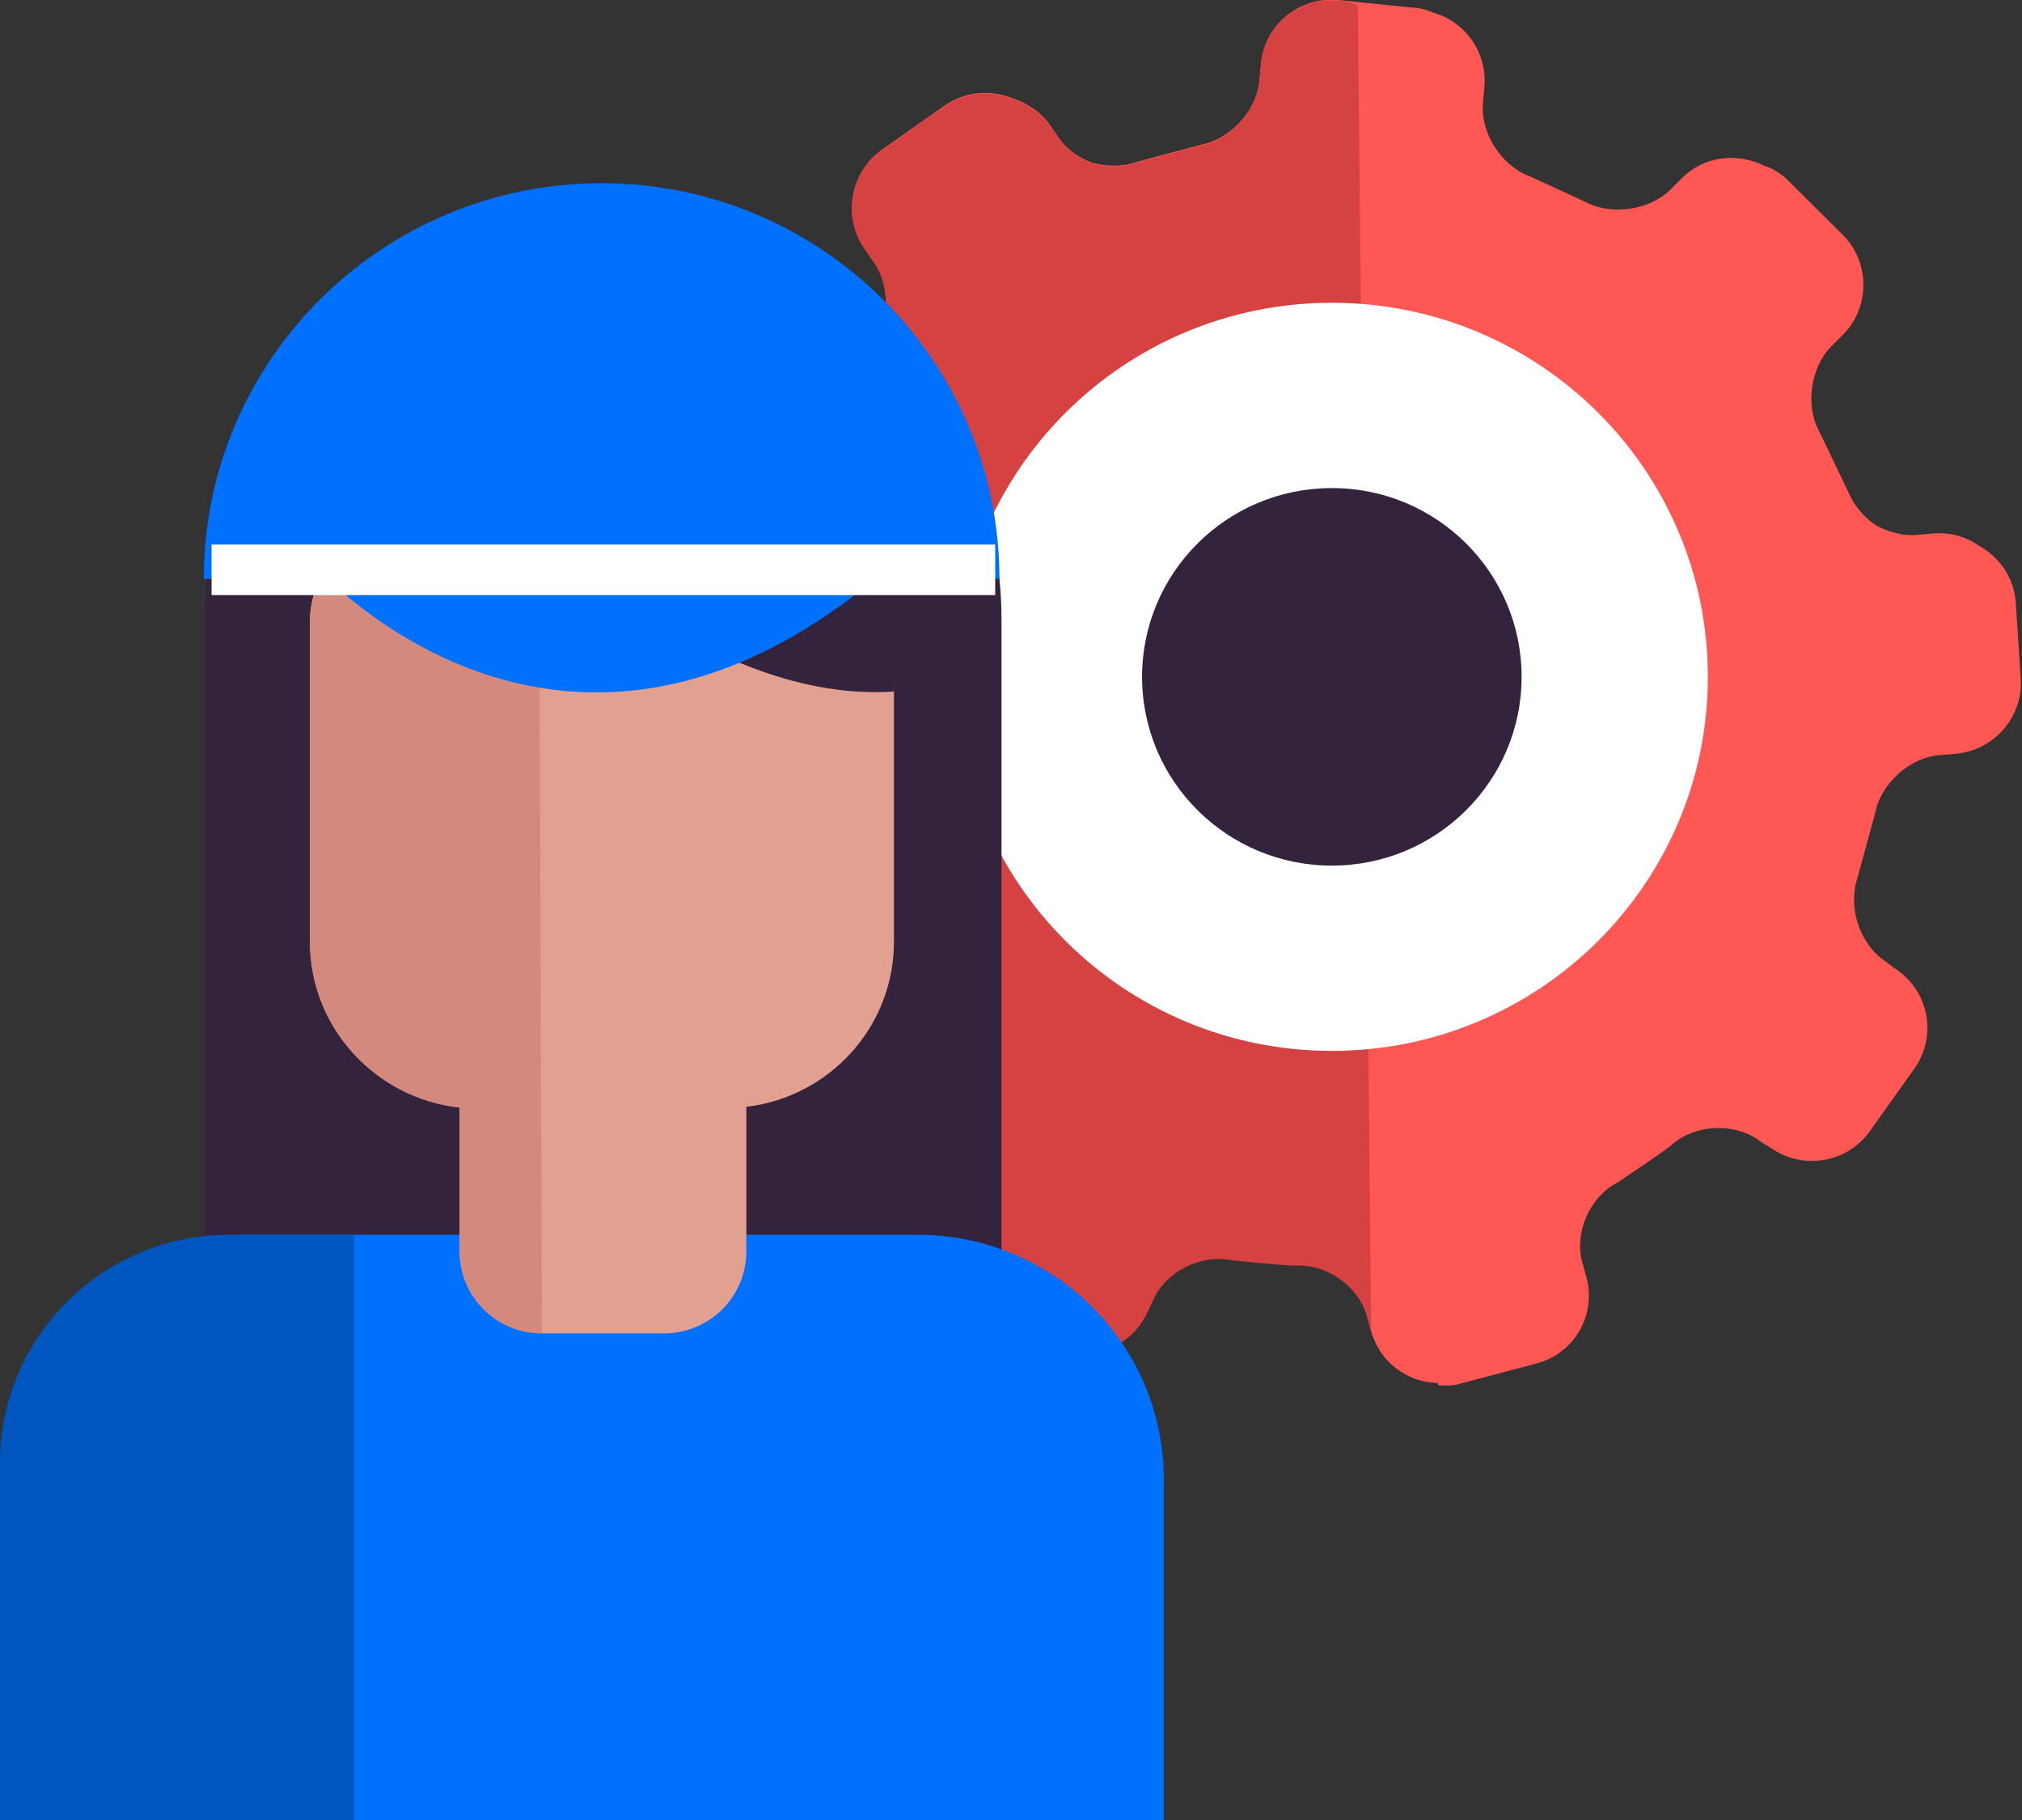 <svg fill="none" height="72" viewBox="0 0 80 72" width="80" xmlns="http://www.w3.org/2000/svg" xmlns:xlink="http://www.w3.org/1999/xlink"><rect x="0" y="0" width="80" height="72" fill="#333333" stroke="none"/><clipPath id="a"><path d="m0 0h80v72h-80z"/></clipPath><g clip-path="url(#a)"><path d="m79.75 23.788c-.083-.968-.667-1.77-1.474-2.213-.528-.36-1.14-.525-1.807-.47l-.64.055c-.528.055-1.085-.111-1.585-.36-.5-.332-.89-.802-1.112-1.328l-1.14-2.379c-.584-1.023-.361-2.572.473-3.402l.445-.443c1.085-1.079 1.085-2.877 0-3.955l-2.141-2.13c-.278-.277-.612-.498-.973-.609-1.057-.526-2.391-.387-3.253.498l-.445.443c-.834.83-2.364 1.051-3.42.47l-1.14-.526-1.029-.47c-1.112-.415-1.946-1.715-1.835-2.904l.056-.636c.111-1.355-.751-2.572-2.03-2.932-.25-.111-.528-.194-.806-.194l-2.975-.304c-1.529-.138-2.92 1.023-3.031 2.545l-.056.636c-.111 1.189-1.14 2.323-2.308 2.545l-2.586.692c-.528.194-1.14.166-1.724.028-.528-.194-1.001-.526-1.307-.968l-.361-.526c-.389-.553-.946-.885-1.529-1.079-.862-.332-1.835-.249-2.642.304l-2.475 1.743c-1.251.885-1.585 2.628-.695 3.9l.361.526c.695.968.639 2.517-.139 3.43l-1.529 2.158c-.612 1.023-2.002 1.577-3.142 1.3l-.417-.111s-.028 0-.056 0l-.195-.055c-1.502-.387-3.031.498-3.448 1.992l-.779 2.932c-.389 1.494.501 3.015 2.002 3.43l.612.166c1.14.304 2.113 1.521 2.113 2.711l.222 2.628c.195 1.162-.528 2.545-1.613 3.043l-.584.277c-1.39.664-2.002 2.323-1.363 3.706l1.279 2.738c.195.415.5.774.862 1.024l.056-.055c.806.692 2.002.913 3.031.415l.584-.277c1.084-.498 2.586-.166 3.365.719l1.863 1.881c.918.774 1.251 2.268.723 3.347l-.278.581c-.473 1.023-.278 2.213.445 3.015l-.056.055c.222.221.5.443.806.581l2.753 1.272.167.083c.417.194.89.277 1.307.249v-.083c.945-.111 1.807-.664 2.224-1.577l.278-.581c.5-1.079 1.863-1.743 3.031-1.521 0 0 .167.028 1.335.138 1.168.111 1.335.083 1.335.083 1.196-.028 2.419.858 2.725 2.019l.167.609c.334 1.217 1.418 2.019 2.642 2.047v.083c.334.028.64.028.973-.083l2.92-.774c1.502-.387 2.391-1.936 1.974-3.43l-.167-.609c-.306-1.134.306-2.545 1.363-3.098 0 0 .139-.083 1.112-.747.973-.664 1.084-.774 1.084-.774.862-.774 2.364-.885 3.365-.221l.361.249h.028l.167.111c1.279.885 3.031.581 3.921-.692l1.752-2.462c.89-1.272.584-3.015-.695-3.9l-.167-.111s0 0-.028-.028l-.334-.249c-.973-.692-1.418-2.13-1.029-3.264l.695-2.545c.222-1.162 1.363-2.213 2.558-2.296l.64-.055c1.529-.138 2.697-1.494 2.558-3.043z" fill="#ff5753"/><path d="m52.527 35.378c4.454 0 8.064-3.591 8.064-8.021 0-4.43-3.61-8.021-8.064-8.021s-8.064 3.591-8.064 8.021c0 4.43 3.61 8.021 8.064 8.021z" fill="#fff"/><path d="m52.527 40.412c7.249 0 13.125-5.845 13.125-13.056 0-7.21-5.876-13.056-13.125-13.056s-13.125 5.845-13.125 13.056c0 7.21 5.876 13.056 13.125 13.056z" fill="#fff"/><path d="m52.527 35.682c4.622 0 8.37-3.728 8.37-8.326s-3.747-8.326-8.37-8.326c-4.623 0-8.37 3.728-8.37 8.326s3.747 8.326 8.37 8.326z" fill="#34233c"/><path d="m53.723.221c-.25-.111-.528-.194-.806-.194-1.529-.138-2.92 1.023-3.031 2.545l-.056.636c-.111 1.189-1.14 2.323-2.308 2.545l-2.586.692c-.528.194-1.14.166-1.724.028-.528-.194-1.001-.526-1.307-.968l-.361-.526c-.389-.553-.946-.885-1.529-1.079-.862-.332-1.835-.249-2.642.304l-2.475 1.743c-1.251.885-1.585 2.628-.695 3.9l.361.526c.695.968.639 2.517-.139 3.43l-1.529 2.158c-.612 1.024-2.002 1.577-3.142 1.3l-.417-.111s-.028 0-.056 0l-.195-.055c-1.502-.387-3.031.498-3.448 1.992l-.779 2.932c-.389 1.494.501 3.015 2.002 3.43l.612.166c1.14.304 2.113 1.521 2.113 2.711l.222 2.628c.195 1.162-.528 2.545-1.613 3.043l-.584.277c-1.39.664-2.002 2.324-1.363 3.707l1.279 2.738c.195.415.5.774.862 1.023l.056-.055c.806.692 2.002.913 3.031.415l.584-.277c1.084-.498 2.586-.166 3.365.719l1.863 1.881c.918.774 1.251 2.268.723 3.347l-.278.581c-.473 1.023-.278 2.213.445 3.015l-.056.055c.222.221.5.443.806.581l2.753 1.272.167.083c.417.194.89.277 1.307.249v-.083c.945-.111 1.807-.664 2.224-1.577l.278-.581c.5-1.079 1.863-1.743 3.031-1.521 0 0 .167.028 1.335.138 1.168.111 1.335.083 1.335.083 1.196-.028 2.419.858 2.725 2.019l.167.609" fill="#d64141"/><path d="m52.527 35.378c-4.449 0-8.064-3.596-8.064-8.021 0-4.426 3.615-8.021 8.064-8.021" fill="#fff"/><path d="m54.362 40.384c-7.258 0-14.96-5.836-14.96-13.056 0-7.219 7.73-12.917 14.96-12.917" fill="#fff"/><path d="m52.527 35.682c-4.616 0-8.37-3.734-8.37-8.326s3.754-8.326 8.37-8.326" fill="#34233c"/><path d="m52.694 41.574c8.216 0 14.877-6.625 14.877-14.798s-6.66-14.798-14.877-14.798-14.877 6.625-14.877 14.798 6.66 14.798 14.877 14.798z" fill="#fff"/><path d="m52.694 34.244c4.146 0 7.508-3.344 7.508-7.468 0-4.125-3.361-7.468-7.508-7.468-4.146 0-7.508 3.344-7.508 7.468 0 4.125 3.361 7.468 7.508 7.468z" fill="#34233c"/><path d="m39.625 50.812h-31.533v-26.305c0-8.658 7.063-15.683 15.766-15.683s15.766 7.026 15.766 15.683z" fill="#34233c"/><path d="m46.02 72h-46.02v-13.471c0-5.338 4.366-9.681 9.732-9.681h26.583c5.367 0 9.732 4.343 9.732 9.681v13.471z" fill="#0070fe"/><path d="m14.015 72h-14.015v-14.134c0-4.979 4.06-9.017 9.065-9.017h4.95z" fill="#0055bf"/><path d="m31.616 20.856h-15.6c-2.058 0-3.754 1.66-3.754 3.734v12.668c0 3.402 2.614 6.196 5.923 6.556v5.698c0 1.77 1.446 3.236 3.253 3.236h4.838c1.78 0 3.253-1.438 3.253-3.236v-5.726c3.281-.387 5.839-3.153 5.839-6.528v-12.668c0-2.075-1.696-3.734-3.754-3.734z" fill="#e2a091"/><path d="m21.328 20.856h-5.311c-2.058 0-3.754 1.66-3.754 3.734v12.668c0 3.402 2.614 6.196 5.923 6.556v5.698c0 1.77 1.446 3.236 3.253 3.236" fill="#d3897d"/><path d="m21.328 20.856s6.813 6.998 14.042 6.5l.445-9.847z" fill="#34233c"/><path d="m25.054 15.462s4.06 5.587 11.512 7.081" stroke="#fff" stroke-miterlimit="10"/><path d="m35.62 22.045h-23.497s10.149 12.032 23.497 0z" fill="#0070fe"/><path d="m8.064 22.903c0-8.658 7.063-15.656 15.739-15.656s15.739 7.026 15.739 15.656" fill="#0070fe"/><path d="m8.37 22.543h31.005" stroke="#fff" stroke-miterlimit="10" stroke-width="2"/></g></svg>